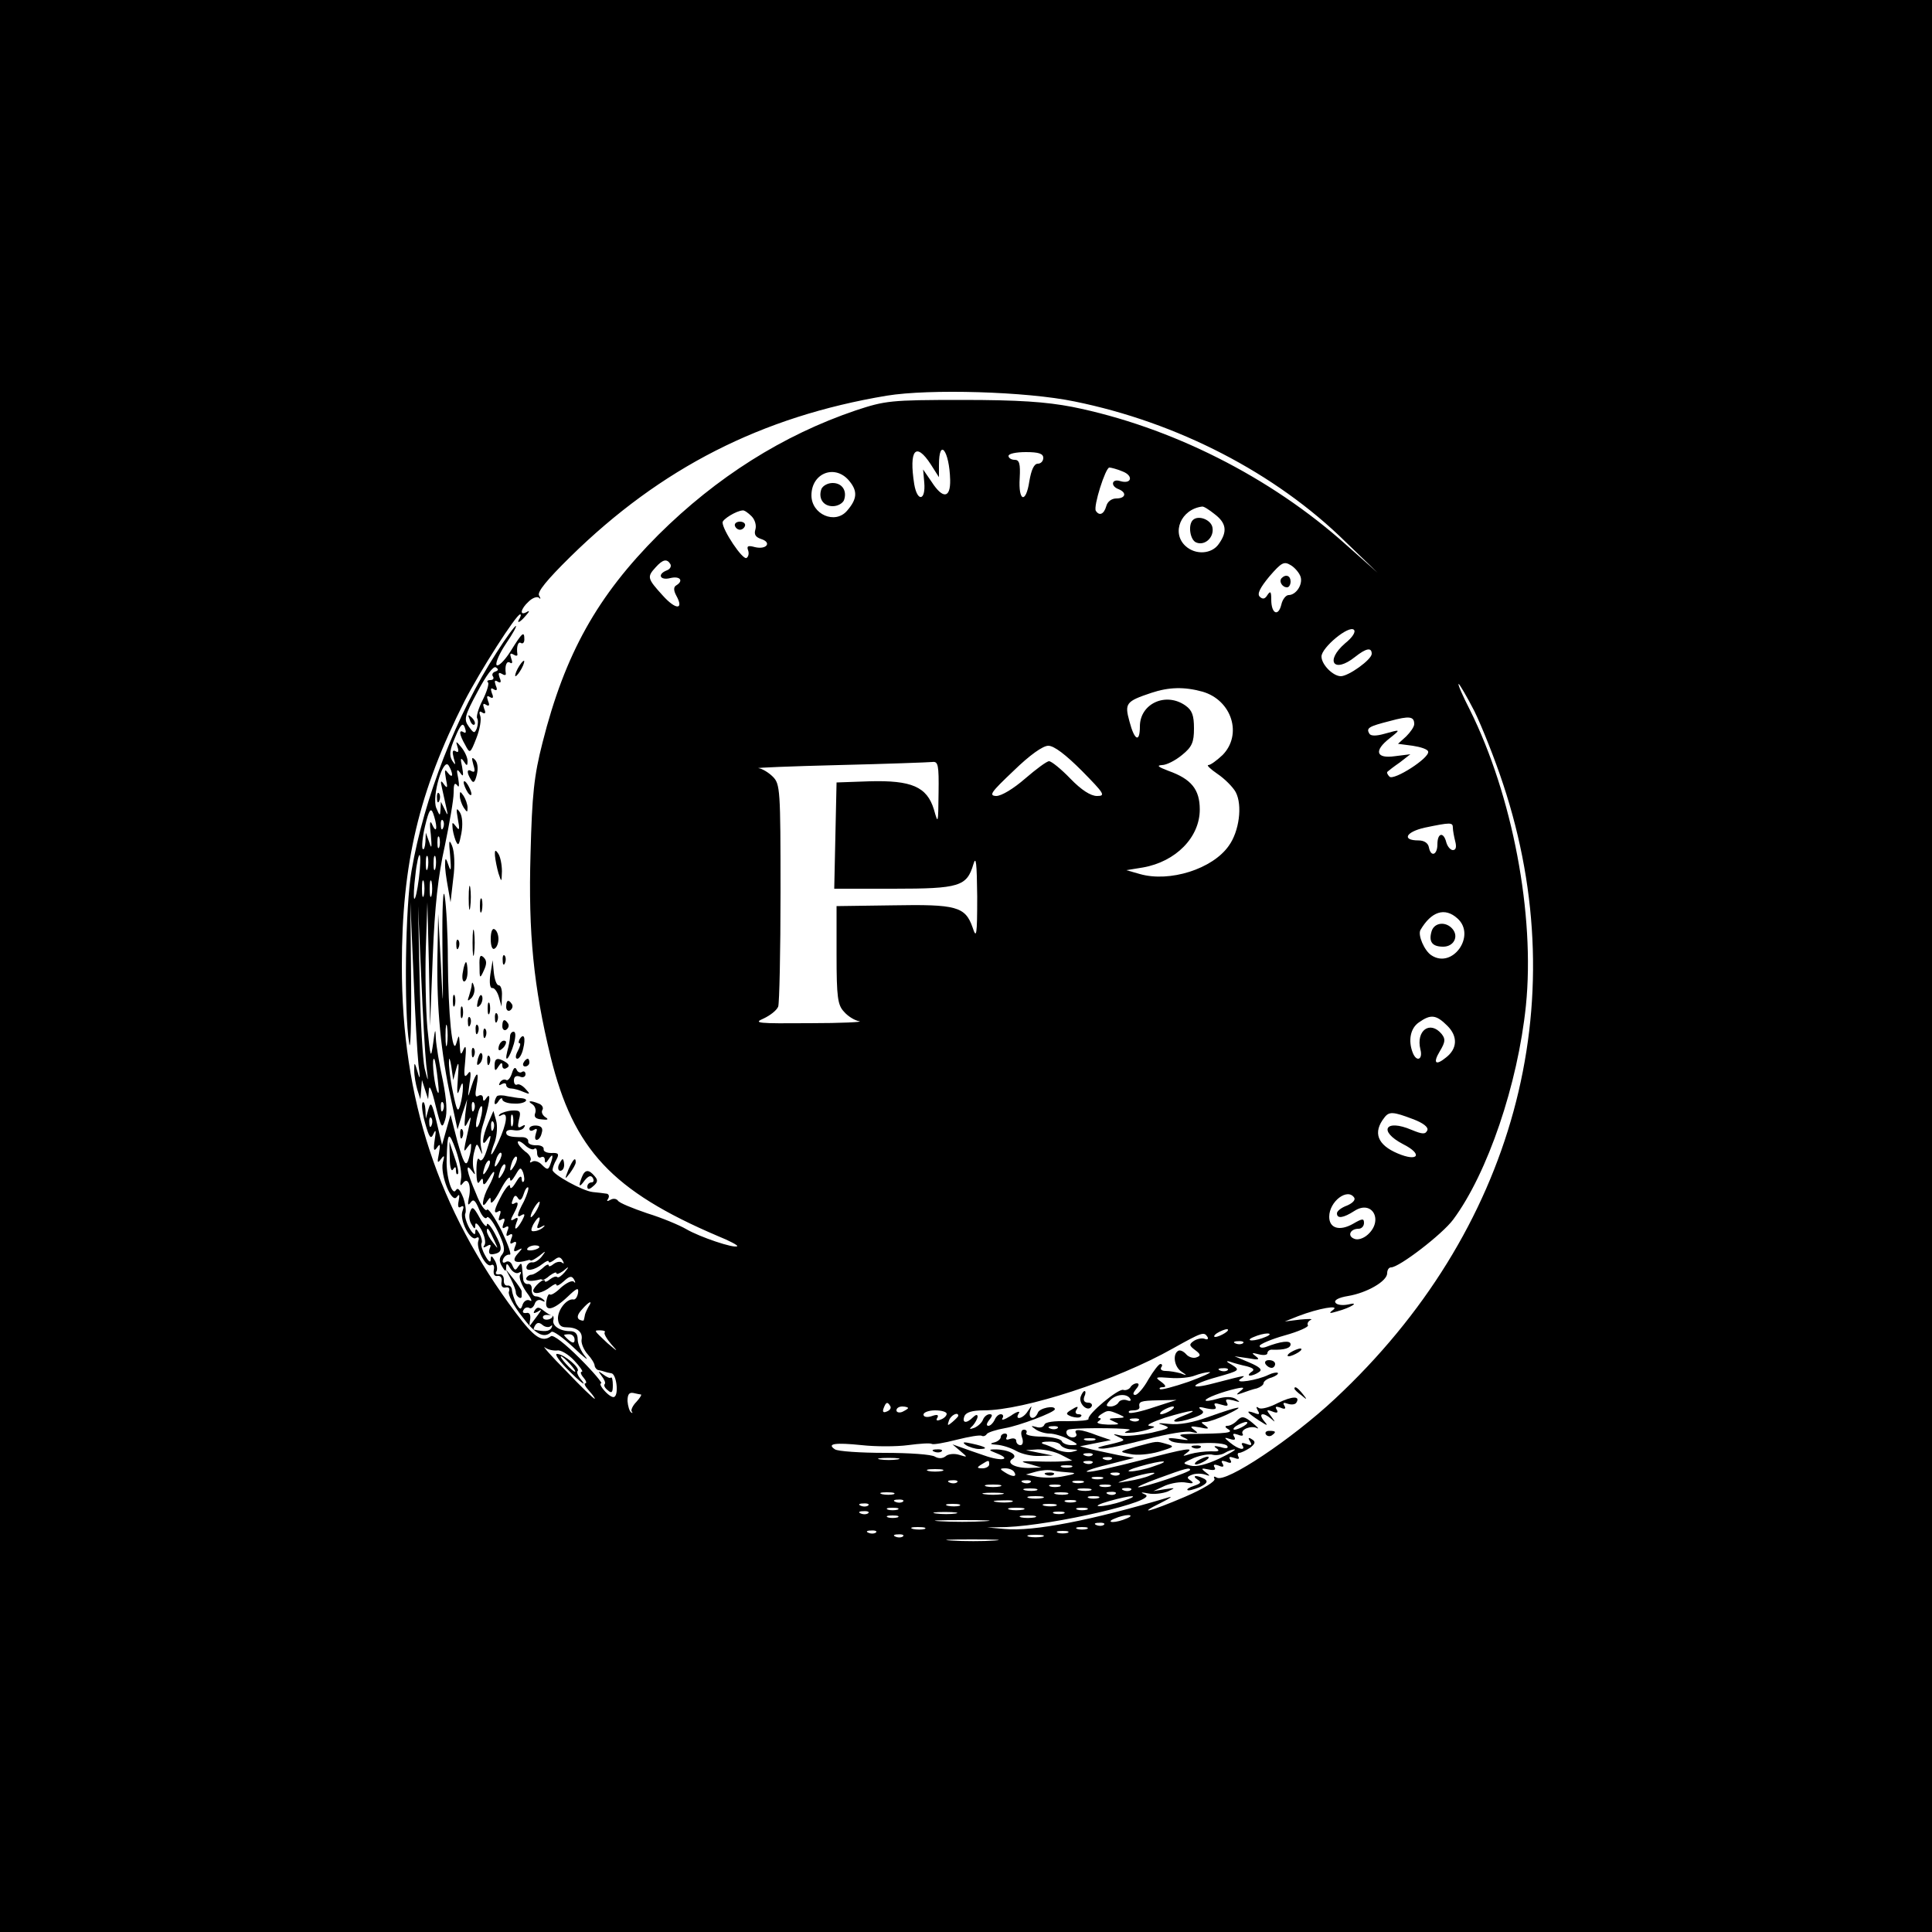 <?xml version="1.0" standalone="no"?>
<!DOCTYPE svg PUBLIC "-//W3C//DTD SVG 20010904//EN"
 "http://www.w3.org/TR/2001/REC-SVG-20010904/DTD/svg10.dtd">
<svg version="1.0" xmlns="http://www.w3.org/2000/svg"
 width="500pt" height="500pt" viewBox="0 0 500 500"
 preserveAspectRatio="xMidYMid meet">

<g transform="translate(0,500) scale(0.1,-0.1)"
fill="#000000" stroke="none">
<path d="M0 2500 l0 -2500 2500 0 2500 0 0 2500 0 2500 -2500 0 -2500 0 0
-2500z m2781 1461 c266 -54 520 -185 701 -363 l83 -80 -80 71 c-197 177 -456
307 -710 358 -68 13 -138 18 -285 18 -186 0 -199 -2 -275 -27 -189 -64 -361
-173 -511 -322 -158 -158 -242 -308 -300 -538 -22 -86 -27 -134 -31 -288 -6
-205 8 -344 52 -525 59 -240 159 -347 433 -464 30 -12 52 -24 50 -26 -7 -7
-98 24 -132 44 -17 10 -62 29 -101 41 -38 13 -73 27 -76 33 -4 5 -12 6 -19 2
-9 -5 -11 -4 -6 3 4 7 1 13 -6 13 -7 1 -22 3 -34 4 -27 3 -104 46 -104 57 0 5
4 17 10 27 8 15 5 18 -13 17 -12 0 -21 4 -20 10 1 6 -8 11 -20 10 -12 0 -21 4
-20 10 1 6 -6 11 -15 11 -32 0 -42 3 -42 12 0 6 9 8 20 6 11 -2 23 1 26 7 5 7
2 8 -6 3 -10 -6 -11 -2 -7 17 6 22 3 25 -18 24 -13 -1 -28 -6 -32 -10 -4 -5
-2 -6 5 -2 18 10 14 -21 -8 -69 -20 -44 -26 -43 -9 1 5 16 7 40 3 54 l-7 25
-13 -30 c-16 -37 -19 -68 -4 -45 13 20 12 10 -1 -29 -7 -21 -14 -29 -19 -21
-4 6 -7 -7 -7 -30 0 -27 3 -37 8 -28 7 10 9 10 9 -2 1 -9 6 -5 15 10 8 14 14
21 14 15 0 -5 -6 -21 -14 -35 -17 -30 -21 -65 -5 -40 9 13 10 13 10 0 1 -8 12
5 25 30 13 25 24 38 25 30 0 -10 5 -6 14 9 12 21 14 21 20 6 3 -10 4 -20 1
-23 -3 -3 -5 1 -5 9 -1 8 -7 3 -15 -11 -9 -15 -15 -19 -15 -10 0 8 -9 -1 -20
-20 -21 -39 -25 -54 -10 -45 6 4 7 -1 3 -11 -4 -12 -3 -15 5 -10 8 5 10 1 5
-10 -4 -12 -3 -15 5 -10 8 5 10 1 5 -10 -4 -12 -3 -15 5 -10 8 5 10 1 5 -10
-4 -12 -3 -15 5 -10 8 5 10 1 5 -10 -5 -13 -3 -15 8 -9 11 6 12 5 2 -6 -22
-23 -12 -31 25 -20 1 1 4 0 5 -1 2 -2 12 4 23 12 17 14 18 14 6 -2 -8 -10 -19
-16 -24 -15 -6 1 -12 -3 -15 -10 -5 -15 20 -11 41 6 9 7 16 10 16 6 0 -4 6 -2
14 4 11 9 16 9 22 -1 4 -7 4 -10 -1 -6 -4 4 -14 3 -22 -3 -7 -6 -13 -8 -13 -4
0 5 -8 1 -17 -8 -10 -8 -22 -16 -28 -16 -5 0 -11 -4 -13 -9 -2 -8 14 -9 36 -3
1 1 4 0 5 -1 2 -2 11 3 20 11 10 7 17 10 17 6 0 -4 8 -1 18 6 15 13 16 12 3
-4 -8 -9 -16 -15 -19 -12 -3 3 -11 0 -19 -6 -7 -6 -13 -8 -13 -4 0 4 -7 2 -15
-5 -8 -7 -15 -16 -15 -20 0 -12 25 -6 44 9 9 7 16 10 16 6 0 -5 9 0 19 9 15
14 21 15 27 4 4 -7 3 -10 -1 -5 -5 4 -19 -3 -33 -15 -13 -13 -26 -21 -29 -18
-3 3 -7 -5 -9 -17 -5 -29 18 -24 55 11 24 23 29 25 27 10 -2 -11 -7 -18 -12
-17 -17 3 -41 -27 -40 -50 1 -15 7 -22 21 -22 29 0 44 -12 40 -33 -1 -9 6 -26
16 -37 10 -11 18 -24 18 -30 1 -5 6 -11 11 -11 6 -1 12 -3 15 -4 3 -1 10 -3
17 -4 13 -1 20 -54 8 -61 -4 -3 -15 4 -25 15 -10 11 -14 20 -9 20 4 0 -20 29
-56 65 -38 38 -68 61 -74 57 -23 -17 -43 -4 -91 60 -201 268 -295 553 -295
898 0 266 44 451 162 685 40 78 134 225 144 225 3 0 2 -4 -1 -10 -10 -16 1
-11 16 7 10 11 10 14 2 9 -20 -11 -15 9 5 27 10 10 22 14 27 10 4 -5 5 -2 0 6
-5 9 20 40 81 100 234 230 495 363 819 417 110 18 361 11 486 -15z m-322 -203
c1 -48 -19 -50 -48 -5 l-22 32 3 -34 c4 -47 -18 -51 -26 -4 -14 89 4 111 43
51 l21 -33 0 31 c0 73 27 38 29 -38z m241 57 c0 -8 -6 -15 -14 -15 -10 0 -17
-16 -22 -45 -9 -60 -29 -53 -25 8 2 37 -1 47 -13 47 -9 0 -16 5 -16 10 0 6 20
10 45 10 33 0 45 -4 45 -15z m205 -35 c29 -11 24 -34 -6 -25 -22 7 -26 -13 -4
-21 22 -9 18 -24 -6 -24 -12 0 -23 -8 -26 -20 -6 -21 -18 -26 -27 -12 -7 11
25 112 35 112 4 0 20 -4 34 -10z m-706 -26 c21 -26 19 -46 -7 -76 -31 -36 -92
-9 -92 40 0 59 63 82 99 36z m945 -85 c30 -23 33 -45 10 -77 -18 -26 -60 -29
-86 -5 -37 34 -12 95 43 102 4 1 18 -8 33 -20z m-1199 -5 c9 -9 13 -24 10 -34
-4 -13 0 -20 15 -25 28 -9 14 -28 -16 -21 -18 5 -22 3 -18 -8 3 -8 1 -17 -4
-20 -10 -6 -62 72 -62 92 0 8 35 30 52 31 4 1 14 -6 23 -15z m-210 -124 c3 -6
-1 -13 -9 -16 -26 -10 -18 -27 9 -20 25 6 35 -7 15 -19 -7 -4 -7 -13 0 -26 21
-38 -1 -38 -35 0 -40 44 -41 48 -18 73 18 20 29 23 38 8z m1631 -33 c6 -20
-12 -47 -31 -47 -7 0 -16 -11 -19 -25 -8 -32 -26 -23 -26 13 0 21 -2 24 -10
12 -6 -10 -12 -12 -20 -4 -7 7 1 23 25 52 32 37 38 40 56 29 10 -6 22 -20 25
-30z m115 -172 c-53 -46 -29 -79 26 -35 29 23 43 25 43 8 0 -15 -60 -58 -80
-58 -20 0 -50 30 -50 51 0 23 71 82 84 69 5 -5 -3 -19 -23 -35z m335 -176 c19
-39 53 -124 74 -188 189 -569 28 -1159 -435 -1591 -111 -104 -283 -219 -306
-204 -7 4 -9 3 -6 -3 4 -6 -28 -26 -77 -47 -89 -38 -128 -48 -61 -15 22 11 31
17 20 14 -201 -60 -351 -89 -425 -82 l-45 4 50 1 c123 5 395 68 359 84 -14 6
-12 7 8 3 14 -3 37 0 50 5 21 10 21 10 -7 6 l-30 -5 30 14 c17 7 41 11 55 8
17 -3 21 -2 12 5 -11 7 -11 10 2 15 9 4 24 4 34 1 15 -5 15 -4 2 6 -13 10 -11
11 8 7 14 -3 20 -1 15 6 -4 7 0 8 11 4 11 -5 15 -3 10 5 -5 8 -2 9 10 5 11 -5
15 -3 10 5 -5 8 -2 9 10 5 10 -4 15 -3 11 3 -3 6 -2 10 2 10 5 0 17 6 28 13
14 11 15 16 5 22 -9 6 -11 4 -5 -5 6 -10 4 -12 -9 -7 -10 4 -15 3 -11 -3 10
-15 -9 -12 -31 6 -17 14 -17 15 -1 10 12 -4 16 -2 11 6 -5 8 -2 9 10 5 9 -4
15 -3 12 2 -7 11 22 23 37 15 7 -3 1 3 -12 14 -21 17 -27 18 -39 6 -7 -8 -19
-14 -25 -14 -8 0 -7 -4 2 -9 14 -9 -3 -11 -99 -12 -29 -1 -32 -2 -15 -10 15
-7 11 -7 -15 -3 -26 4 -31 2 -20 -5 8 -6 43 -8 77 -6 37 2 65 -1 69 -7 4 -6
-2 -8 -17 -3 -16 4 -20 3 -11 -3 10 -7 6 -9 -15 -8 -15 0 -39 -3 -53 -7 -19
-6 -21 -6 -10 2 24 17 1 13 -121 -19 -63 -16 -123 -30 -134 -29 -11 0 12 9 50
18 l70 18 -40 7 c-22 5 -53 11 -70 15 l-30 8 40 8 40 8 -35 12 c-43 17 -63 18
-55 5 3 -5 -1 -10 -9 -10 -16 0 -23 19 -8 21 35 5 169 3 155 -2 -16 -7 -16 -8
2 -7 11 0 31 4 45 8 21 7 22 8 5 10 -11 1 7 10 40 21 69 21 97 24 45 4 -42
-16 -16 -20 29 -4 25 9 30 14 19 21 -9 7 -4 8 15 3 20 -4 27 -2 22 6 -5 8 -1
9 15 4 16 -5 20 -4 15 5 -5 9 -1 10 16 6 19 -6 20 -5 8 3 -10 7 -28 7 -48 1
-17 -5 -31 -7 -31 -4 0 6 43 22 78 30 22 5 24 3 12 -6 -12 -10 -12 -11 5 -5
11 4 28 10 38 12 9 3 17 9 17 13 0 5 9 12 21 15 11 4 18 9 16 12 -3 2 -14 0
-24 -5 -28 -14 -91 -24 -73 -11 16 11 20 12 -69 -11 -68 -18 -61 -3 8 16 60
17 61 18 39 32 -15 8 -16 11 -5 8 11 -4 30 -9 44 -12 18 -5 21 -9 11 -15 -7
-5 -8 -9 -3 -9 6 0 16 4 23 9 10 6 3 13 -25 25 l-38 16 35 -5 c27 -5 32 -4 20
5 -12 9 -11 10 8 5 12 -3 22 -2 22 3 0 5 6 10 13 9 31 -1 47 4 47 14 0 11 -25
8 -64 -7 -9 -3 -16 -2 -16 3 0 4 29 17 65 27 36 10 62 22 60 26 -3 5 1 11 7
14 7 3 -5 3 -27 1 l-40 -5 35 14 c52 20 109 30 90 16 -12 -9 -10 -10 10 -4 37
10 61 26 29 18 -15 -3 -30 -1 -33 5 -4 6 8 13 33 17 48 8 101 38 101 59 0 8 4
15 10 15 21 0 133 86 161 124 89 120 167 350 188 553 24 236 -35 545 -145 766
-19 37 -32 67 -29 67 2 0 21 -32 41 -71z m-704 51 c76 -22 104 -111 52 -164
-15 -14 -31 -26 -37 -26 -5 0 5 -10 24 -23 18 -12 40 -34 47 -47 18 -34 9
-102 -18 -139 -42 -60 -153 -95 -230 -73 l-35 10 43 7 c85 15 147 78 147 150
0 52 -22 79 -81 100 -26 10 -32 14 -17 15 12 0 35 12 52 26 26 21 31 33 31 69
0 34 -5 47 -22 59 -51 36 -118 5 -118 -54 0 -43 -14 -37 -27 13 -13 47 -9 52
57 74 45 15 85 16 132 3z m548 -84 c0 -7 -10 -21 -21 -32 l-21 -19 38 -5 c20
-3 39 -9 40 -15 5 -16 -89 -76 -100 -65 -5 5 -8 11 -5 13 2 2 16 13 32 24 l27
21 -40 -5 c-49 -7 -55 14 -14 46 30 24 30 24 -13 12 -21 -6 -35 -6 -39 0 -9
15 -2 19 53 33 51 14 63 12 63 -8z m-860 -121 c58 -59 62 -65 39 -65 -16 0
-40 15 -69 45 -24 25 -49 45 -55 45 -6 0 -33 -20 -62 -45 -30 -26 -61 -45 -75
-45 -20 1 -13 10 45 65 42 41 76 65 90 65 15 0 45 -23 87 -65z m-371 -57 c-1
-81 -1 -82 -12 -43 -18 59 -58 76 -167 73 l-85 -3 -3 -137 -3 -138 153 0 c171
0 190 6 207 63 7 24 9 4 10 -83 0 -102 -2 -111 -12 -80 -19 54 -42 60 -207 57
l-145 -2 0 -126 c0 -110 3 -130 19 -147 10 -12 28 -23 40 -25 11 -2 -46 -5
-129 -5 -134 -1 -147 0 -119 12 17 8 34 21 38 31 3 9 6 142 6 296 0 266 -1
280 -20 299 -11 11 -28 21 -37 22 -10 1 83 5 207 8 124 3 233 7 243 8 15 2 17
-8 16 -80z m1331 -90 c0 -7 3 -23 6 -35 4 -15 2 -23 -6 -23 -6 0 -14 9 -17 20
-7 28 -23 25 -23 -5 0 -28 -17 -34 -22 -8 -2 11 -12 18 -27 18 -44 0 -33 22
16 33 67 14 73 14 73 0z m12 -235 c49 -44 -13 -132 -68 -95 -18 12 -35 52 -28
65 28 48 63 60 96 30z m-26 -278 c27 -27 26 -59 -4 -82 -27 -22 -34 -14 -16
16 15 25 15 32 5 45 -30 36 -67 9 -55 -40 7 -26 -10 -34 -20 -8 -12 31 -6 63
16 78 31 22 45 20 74 -9z m-2419 -257 c-3 -7 -5 -2 -5 12 0 14 2 19 5 13 2 -7
2 -19 0 -25z m2329 16 c27 -10 41 -21 38 -29 -5 -11 -12 -11 -41 1 -68 29 -87
-3 -22 -37 52 -26 40 -47 -14 -24 -52 22 -65 54 -34 93 12 16 23 15 73 -4z
m-2379 -26 c-3 -8 -6 -5 -6 6 -1 11 2 17 5 13 3 -3 4 -12 1 -19z m106 -51 c4
3 7 -1 7 -11 0 -9 5 -14 10 -11 6 3 10 0 10 -7 0 -9 3 -9 10 2 11 17 13 10 4
-14 -5 -14 -8 -14 -21 -1 -8 9 -19 12 -25 9 -6 -4 -8 -3 -5 3 3 5 -3 16 -14
23 -10 8 -19 19 -19 24 0 5 8 2 18 -7 10 -10 22 -14 25 -10z m-92 -34 c-12
-20 -14 -14 -5 12 4 9 9 14 11 11 3 -2 0 -13 -6 -23z m40 -10 c-12 -20 -14
-14 -5 12 4 9 9 14 11 11 3 -2 0 -13 -6 -23z m-70 -10 c-12 -20 -14 -14 -5 12
4 9 9 14 11 11 3 -2 0 -13 -6 -23z m40 -10 c-12 -20 -14 -14 -5 12 4 9 9 14
11 11 3 -2 0 -13 -6 -23z m55 -72 c-19 -35 -20 -45 -5 -35 8 4 8 0 0 -15 -14
-25 -23 -28 -14 -4 5 11 3 14 -6 8 -10 -6 -11 -3 -2 13 14 26 14 35 1 27 -6
-3 -7 1 -3 10 4 12 8 13 13 5 5 -9 10 -6 15 9 4 13 9 20 12 18 2 -3 -3 -19
-11 -36z m2149 9 c3 -6 -5 -14 -19 -20 -14 -5 -26 -14 -26 -20 0 -15 17 -12
45 6 46 30 76 -24 35 -61 -11 -10 -26 -15 -35 -11 -19 7 -11 26 11 26 8 0 14
7 14 15 0 12 -4 12 -28 -2 -35 -20 -62 -12 -62 18 0 40 48 76 65 49z m-2115
-30 c-6 -11 -13 -20 -16 -20 -2 0 0 9 6 20 6 11 13 20 16 20 2 0 0 -9 -6 -20z
m3 -37 c-5 -12 -3 -14 8 -8 8 5 11 4 6 0 -4 -5 -14 -10 -22 -11 -12 -2 -12 2
-5 17 13 23 22 25 13 2z m2 -62 c-9 -8 -36 -10 -30 -2 2 4 11 8 20 8 8 0 13
-3 10 -6z m128 -153 c-4 -7 -8 -16 -9 -20 -1 -5 -2 -11 -3 -14 0 -3 -6 -2 -12
1 -7 5 -4 14 7 26 19 22 29 25 17 7z m42 -66 c-3 -3 5 -17 17 -31 19 -21 17
-20 -10 3 -37 35 -36 33 -17 33 8 0 13 -3 10 -5z m1605 -2 c-8 -5 -19 -10 -25
-10 -5 0 -3 5 5 10 8 5 20 10 25 10 6 0 3 -5 -5 -10z m-45 -10 c3 -5 0 -8 -7
-5 -7 3 -20 0 -28 -5 -13 -9 -13 -12 3 -24 15 -11 15 -15 3 -19 -8 -3 -20 1
-26 8 -7 8 -16 12 -21 9 -15 -9 -10 -42 9 -54 15 -10 15 -11 -3 -4 -11 3 -28
6 -38 6 -9 0 -15 3 -12 9 4 5 3 9 -2 9 -4 0 -18 -18 -31 -40 -12 -22 -28 -40
-34 -40 -7 0 -6 5 2 15 8 9 9 15 2 15 -6 0 -14 -5 -17 -11 -4 -5 -12 -8 -18
-6 -13 4 -93 -63 -90 -75 2 -4 -23 -6 -54 -6 -35 1 -58 -2 -60 -9 -3 -7 -12
-9 -21 -6 -15 4 -15 3 -2 -6 8 -6 25 -11 36 -11 12 0 35 -7 50 -15 26 -13 26
-15 7 -15 -12 0 -23 5 -25 10 -2 6 -24 11 -50 12 -26 0 -45 4 -42 9 3 5 0 9
-6 9 -7 0 -9 -8 -5 -20 4 -11 2 -20 -4 -20 -6 0 -11 5 -11 11 0 6 -7 8 -16 5
-8 -3 -12 -2 -9 4 3 6 1 10 -4 10 -6 0 -11 -4 -11 -9 0 -5 -8 -12 -17 -14 -13
-3 -10 -5 7 -6 14 -1 36 -8 50 -16 14 -8 41 -14 60 -13 l35 1 -35 7 -35 7 31
2 c18 0 45 -6 60 -14 l29 -15 -25 -2 c-14 -1 -45 -1 -70 0 -40 1 -42 0 -15 -7
l30 -9 -30 -1 c-38 -1 -63 13 -44 24 15 10 -12 24 -46 24 -17 0 -17 -2 4 -10
41 -16 14 -22 -31 -6 -24 8 -52 18 -63 22 l-20 7 20 -17 c20 -17 20 -17 -3
-10 -13 4 -29 2 -35 -4 -8 -6 -18 -6 -27 -1 -8 6 -67 10 -130 10 -63 0 -121 4
-129 9 -23 15 1 18 69 11 36 -4 90 -4 120 0 30 4 58 6 62 3 4 -2 33 3 64 11
32 8 61 13 65 10 4 -2 10 0 13 5 3 4 24 11 47 15 36 6 129 41 129 49 0 11 -40
3 -44 -9 -8 -20 -26 -17 -20 4 5 16 5 16 -6 0 -12 -20 -36 -25 -23 -5 4 6 -6
4 -21 -7 -16 -10 -25 -13 -22 -7 4 6 2 11 -4 11 -6 0 -13 -7 -16 -15 -4 -8
-11 -15 -16 -15 -6 0 -5 6 2 15 9 11 9 15 1 15 -6 0 -14 -6 -17 -14 -3 -8 -13
-17 -22 -21 -14 -5 -15 -4 -4 6 6 7 12 18 12 23 0 6 -5 5 -12 -2 -17 -17 -29
-15 -22 3 4 10 20 15 50 15 104 0 344 78 489 160 77 43 81 44 90 30z m150 0
c-11 -5 -27 -9 -35 -9 -9 0 -8 4 5 9 11 5 27 9 35 9 9 0 8 -4 -5 -9z m-58 -16
c-3 -3 -12 -4 -19 -1 -8 3 -5 6 6 6 11 1 17 -2 13 -5z m-1775 -19 c9 2 29 -10
44 -26 15 -16 24 -29 20 -29 -5 0 -3 -7 4 -15 7 -8 9 -15 5 -15 -5 0 0 -9 10
-20 10 -11 16 -20 14 -20 -3 0 -36 32 -74 72 -39 39 -63 67 -55 61 8 -6 22 -9
32 -8z m1735 -51 c-3 -3 -12 -4 -19 -1 -8 3 -5 6 6 6 11 1 17 -2 13 -5z m-101
-30 c-38 -13 -72 -22 -74 -19 -3 3 1 5 8 5 9 0 7 5 -5 14 -17 12 -15 13 23 10
23 -2 52 1 64 6 13 5 30 9 38 9 8 0 -16 -11 -54 -25z m-1417 -33 c2 -1 -3 -9
-12 -19 -10 -10 -15 -22 -12 -25 3 -4 2 -5 -2 -2 -4 3 -8 16 -9 29 0 17 4 23
15 21 9 -2 18 -4 20 -4z m1266 -11 c3 -5 0 -7 -8 -4 -8 3 -18 1 -22 -5 -3 -6
-13 -11 -21 -11 -12 0 -13 3 -2 15 15 17 44 20 53 5z m61 -22 c-32 -11 -61
-17 -64 -14 -3 4 2 6 11 6 10 0 16 3 16 8 -3 15 2 17 49 18 l47 1 -59 -19z
m-682 3 c3 -5 -1 -11 -9 -14 -9 -4 -12 -1 -8 9 6 16 10 17 17 5z m46 -5 c0 -2
-7 -6 -15 -10 -8 -3 -15 -1 -15 4 0 6 7 10 15 10 8 0 15 -2 15 -4z m680 -6
c-8 -5 -19 -10 -25 -10 -5 0 -3 5 5 10 8 5 20 10 25 10 6 0 3 -5 -5 -10z
m-580 -9 c0 -5 -7 -12 -16 -15 -9 -4 -13 -2 -8 5 4 8 -1 9 -15 4 -12 -4 -21
-2 -21 4 0 6 14 11 30 11 17 0 30 -4 30 -9z m445 -1 c18 -8 18 -9 -5 -10 -23
-1 -23 -2 -5 -10 15 -6 11 -7 -17 -7 -23 1 -33 4 -25 9 6 4 8 8 2 8 -5 0 -3 5
5 10 17 11 19 11 45 0z m-415 -4 c0 -2 -7 -9 -15 -16 -13 -11 -14 -10 -9 4 5
14 24 23 24 12z m467 -12 c-3 -3 -12 -4 -19 -1 -8 3 -5 6 6 6 11 1 17 -2 13
-5z m273 -14 c-8 -5 -19 -10 -25 -10 -5 0 -3 5 5 10 8 5 20 10 25 10 6 0 3 -5
-5 -10z m-483 -6 c-3 -3 -12 -4 -19 -1 -8 3 -5 6 6 6 11 1 17 -2 13 -5z m96
-31 c-7 -2 -19 -2 -25 0 -7 3 -2 5 12 5 14 0 19 -2 13 -5z m-88 -13 c3 -5 16
-11 28 -11 19 -1 19 -2 3 -6 -10 -3 -28 0 -40 5 -11 6 -28 13 -36 15 -8 3 -3
6 12 6 15 1 30 -3 33 -9z m410 -35 c-32 -15 -59 -22 -74 -18 -22 6 -22 6 9 20
18 7 40 11 49 8 9 -2 23 0 31 5 8 5 20 9 25 9 6 0 -13 -11 -40 -24z m-328 9
c-3 -3 -12 -4 -19 -1 -8 3 -5 6 6 6 11 1 17 -2 13 -5z m-504 -11 c-13 -2 -33
-2 -45 0 -13 2 -3 4 22 4 25 0 35 -2 23 -4z m554 1 c-3 -3 -12 -4 -19 -1 -8 3
-5 6 6 6 11 1 17 -2 13 -5z m-317 -14 c0 -5 -8 -10 -17 -10 -15 0 -16 2 -3 10
19 12 20 12 20 0z m267 4 c-3 -3 -12 -4 -19 -1 -8 3 -5 6 6 6 11 1 17 -2 13
-5z m158 -9 c-22 -8 -49 -13 -60 -13 -11 0 0 6 25 13 59 17 87 17 35 0z m-212
-2 c-7 -2 -19 -2 -25 0 -7 3 -2 5 12 5 14 0 19 -2 13 -5z m-335 -10 c-10 -2
-26 -2 -35 0 -10 3 -2 5 17 5 19 0 27 -2 18 -5z m187 -3 c8 -13 -5 -13 -25 0
-13 8 -13 10 2 10 9 0 20 -4 23 -10z m145 -1 c17 -1 12 -4 -15 -9 -22 -5 -53
-5 -70 -2 l-30 6 25 7 c14 4 34 6 45 3 11 -2 31 -4 45 -5z m310 7 c0 -6 -121
-46 -134 -45 -6 0 18 11 54 24 68 25 80 28 80 21z m-183 -12 c-3 -3 -12 -4
-19 -1 -8 3 -5 6 6 6 11 1 17 -2 13 -5z m78 -3 c-11 -5 -36 -11 -55 -14 -35
-6 -34 -6 5 8 43 14 84 19 50 6z m-122 -8 c-7 -2 -19 -2 -25 0 -7 3 -2 5 12 5
14 0 19 -2 13 -5z m-376 -9 c-3 -3 -12 -4 -19 -1 -8 3 -5 6 6 6 11 1 17 -2 13
-5z m190 0 c-3 -3 -12 -4 -19 -1 -8 3 -5 6 6 6 11 1 17 -2 13 -5z m136 -1 c-7
-2 -19 -2 -25 0 -7 3 -2 5 12 5 14 0 19 -2 13 -5z m-215 -10 c-10 -2 -26 -2
-35 0 -10 3 -2 5 17 5 19 0 27 -2 18 -5z m155 0 c-7 -2 -19 -2 -25 0 -7 3 -2
5 12 5 14 0 19 -2 13 -5z m130 0 c-7 -2 -19 -2 -25 0 -7 3 -2 5 12 5 14 0 19
-2 13 -5z m-190 -10 c-7 -2 -21 -2 -30 0 -10 3 -4 5 12 5 17 0 24 -2 18 -5z
m140 0 c-7 -2 -21 -2 -30 0 -10 3 -4 5 12 5 17 0 24 -2 18 -5z m104 1 c-3 -3
-12 -4 -19 -1 -8 3 -5 6 6 6 11 1 17 -2 13 -5z m-614 -11 c-7 -2 -21 -2 -30 0
-10 3 -4 5 12 5 17 0 24 -2 18 -5z m280 0 c-13 -2 -33 -2 -45 0 -13 2 -3 4 22
4 25 0 35 -2 23 -4z m170 0 c-7 -2 -21 -2 -30 0 -10 3 -4 5 12 5 17 0 24 -2
18 -5z m124 1 c-3 -3 -12 -4 -19 -1 -8 3 -5 6 6 6 11 1 17 -2 13 -5z m-189
-11 c-10 -2 -26 -2 -35 0 -10 3 -2 5 17 5 19 0 27 -2 18 -5z m145 0 c-7 -2
-19 -2 -25 0 -7 3 -2 5 12 5 14 0 19 -2 13 -5z m62 -8 c-22 -8 -49 -13 -60
-13 -11 0 0 6 25 13 59 17 87 17 35 0z m-568 -1 c-3 -3 -12 -4 -19 -1 -8 3 -5
6 6 6 11 1 17 -2 13 -5z m281 -1 c-10 -2 -28 -2 -40 0 -13 2 -5 4 17 4 22 1
32 -1 23 -4z m165 0 c-7 -2 -19 -2 -25 0 -7 3 -2 5 12 5 14 0 19 -2 13 -5z
m-536 -9 c-3 -3 -12 -4 -19 -1 -8 3 -5 6 6 6 11 1 17 -2 13 -5z m236 -1 c-7
-2 -21 -2 -30 0 -10 3 -4 5 12 5 17 0 24 -2 18 -5z m250 0 c-7 -2 -21 -2 -30
0 -10 3 -4 5 12 5 17 0 24 -2 18 -5z m-410 -10 c-7 -2 -19 -2 -25 0 -7 3 -2 5
12 5 14 0 19 -2 13 -5z m325 0 c-10 -2 -26 -2 -35 0 -10 3 -2 5 17 5 19 0 27
-2 18 -5z m165 0 c-7 -2 -19 -2 -25 0 -7 3 -2 5 12 5 14 0 19 -2 13 -5z m-566
-9 c-3 -3 -12 -4 -19 -1 -8 3 -5 6 6 6 11 1 17 -2 13 -5z m226 -1 c-13 -2 -35
-2 -50 0 -16 2 -5 4 22 4 28 0 40 -2 28 -4z m280 0 c-7 -2 -19 -2 -25 0 -7 3
-2 5 12 5 14 0 19 -2 13 -5z m-430 -10 c-7 -2 -19 -2 -25 0 -7 3 -2 5 12 5 14
0 19 -2 13 -5z m355 0 c-10 -2 -26 -2 -35 0 -10 3 -2 5 17 5 19 0 27 -2 18 -5z
m237 -3 c-11 -5 -27 -9 -35 -9 -9 0 -8 4 5 9 11 5 27 9 35 9 9 0 8 -4 -5 -9z
m-367 -7 c-32 -2 -84 -2 -115 0 -32 2 -6 3 57 3 63 0 89 -1 58 -3z m309 -9
c-3 -3 -12 -4 -19 -1 -8 3 -5 6 6 6 11 1 17 -2 13 -5z m-464 -11 c-7 -2 -21
-2 -30 0 -10 3 -4 5 12 5 17 0 24 -2 18 -5z m420 0 c-7 -2 -19 -2 -25 0 -7 3
-2 5 12 5 14 0 19 -2 13 -5z m-546 -9 c-3 -3 -12 -4 -19 -1 -8 3 -5 6 6 6 11
1 17 -2 13 -5z m496 -1 c-7 -2 -19 -2 -25 0 -7 3 -2 5 12 5 14 0 19 -2 13 -5z
m-426 -9 c-3 -3 -12 -4 -19 -1 -8 3 -5 6 6 6 11 1 17 -2 13 -5z m361 -1 c-10
-2 -26 -2 -35 0 -10 3 -2 5 17 5 19 0 27 -2 18 -5z m-125 -10 c-29 -2 -78 -2
-110 0 -32 2 -8 3 52 3 61 0 87 -1 58 -3z"/>
<path d="M1285 3311 c-103 -159 -188 -377 -220 -565 -16 -92 -20 -362 -6 -446
3 -25 6 47 5 160 l-2 205 8 -185 c4 -102 10 -207 13 -235 5 -36 4 -42 -2 -20
-8 27 -9 28 -9 5 0 -14 4 -36 8 -50 l8 -25 2 25 2 25 8 -25 8 -25 2 25 c1 15
8 -2 17 -40 15 -60 17 -63 25 -38 6 18 4 51 -6 102 -9 41 -17 90 -18 108 -1
28 -2 27 -7 -12 -6 -42 -7 -39 -15 40 -4 47 -6 139 -4 205 l4 120 4 -160 3
-160 7 180 c5 130 14 209 31 285 12 58 23 120 23 138 0 22 2 28 9 20 5 -8 6
-2 3 17 -5 23 -4 27 5 15 8 -12 9 -8 5 15 -5 22 -4 26 4 15 8 -13 10 -13 10 1
0 8 -7 24 -16 35 -14 17 -15 17 -10 1 4 -12 2 -16 -5 -11 -8 4 -9 -1 -5 -17 6
-20 5 -21 -4 -7 -8 14 -6 28 8 60 14 34 20 39 25 25 4 -11 3 -16 -3 -12 -13 8
-12 -5 4 -33 12 -23 13 -23 29 18 9 23 13 48 10 57 -4 11 -2 14 5 9 8 -5 10
-1 5 10 -4 12 -3 15 5 10 8 -5 10 -1 5 10 -4 12 -3 15 5 10 8 -5 10 -1 5 10
-4 12 -3 15 5 10 8 -5 10 -1 5 10 -4 12 -3 15 5 10 8 -5 10 -1 5 10 -4 12 -3
15 6 10 6 -4 11 -4 10 1 -3 20 2 34 11 28 6 -4 7 1 3 11 -4 12 -3 15 6 10 6
-4 11 -4 10 1 -3 19 2 34 9 29 5 -3 9 1 9 9 0 23 -5 19 -36 -31 -16 -25 -32
-40 -36 -35 -3 6 8 31 25 56 17 25 28 45 25 45 -3 0 -26 -31 -50 -69z m-3 -49
c-7 -2 -10 -8 -6 -13 3 -5 0 -9 -7 -9 -7 0 -10 -3 -6 -6 3 -4 -3 -24 -14 -46
-11 -21 -17 -43 -14 -47 3 -5 2 -17 -1 -26 -6 -14 -8 -13 -21 5 -13 18 -11 27
23 90 22 42 41 67 47 63 8 -5 7 -8 -1 -11z m-112 -267 c0 -5 -5 -3 -11 5 -8
11 -9 8 -5 -15 5 -24 4 -27 -5 -15 -8 12 -10 10 -5 -10 3 -14 8 -36 11 -50 5
-22 4 -22 -4 -5 l-10 20 -1 -20 c-1 -18 -2 -17 -11 4 -12 30 18 132 32 110 5
-8 9 -18 9 -24z m-41 -135 c0 -10 -4 -8 -10 5 -6 14 -8 8 -4 -25 3 -34 2 -39
-4 -20 l-9 25 -1 -24 c-1 -13 -4 -22 -7 -18 -3 3 -1 30 6 59 10 42 15 49 21
33 4 -11 8 -27 8 -35z m18 -2 c-3 -8 -6 -5 -6 6 -1 11 2 17 5 13 3 -3 4 -12 1
-19z m-10 -50 c-3 -7 -5 -2 -5 12 0 14 2 19 5 13 2 -7 2 -19 0 -25z m-53 -82
c-4 -31 -9 -54 -12 -52 -2 3 -1 30 3 61 3 31 9 55 11 52 3 -2 2 -30 -2 -61z
m23 27 c-3 -10 -5 -4 -5 12 0 17 2 24 5 18 2 -7 2 -21 0 -30z m20 0 c-3 -10
-5 -4 -5 12 0 17 2 24 5 18 2 -7 2 -21 0 -30z m-30 -70 c-3 -10 -5 -2 -5 17 0
19 2 27 5 18 2 -10 2 -26 0 -35z m20 0 c-3 -10 -5 -2 -5 17 0 19 2 27 5 18 2
-10 2 -26 0 -35z m-14 -438 c6 -49 6 -49 -4 -10 -5 22 -11 126 -13 230 l-4
190 8 -180 c4 -99 10 -202 13 -230z m30 -40 c4 -34 3 -42 -3 -25 -8 25 -13 87
-6 79 2 -2 6 -26 9 -54z m14 -77 c-3 -8 -6 -5 -6 6 -1 11 2 17 5 13 3 -3 4
-12 1 -19z"/>
<path d="M1216 3137 c3 -10 9 -15 12 -12 3 3 0 11 -7 18 -10 9 -11 8 -5 -6z"/>
<path d="M1131 2934 c0 -11 3 -14 6 -6 3 7 2 16 -1 19 -3 4 -6 -2 -5 -13z"/>
<path d="M1340 3270 c-6 -11 -8 -20 -6 -20 3 0 10 9 16 20 6 11 8 20 6 20 -3
0 -10 -9 -16 -20z"/>
<path d="M1225 3021 c5 -16 4 -21 -4 -17 -13 8 -14 -3 -2 -22 6 -10 10 -7 15
13 4 17 2 32 -5 39 -8 8 -9 5 -4 -13z"/>
<path d="M1200 2975 c0 -5 5 -17 10 -25 5 -8 10 -10 10 -5 0 6 -5 17 -10 25
-5 8 -10 11 -10 5z"/>
<path d="M1190 2940 c0 -8 5 -22 10 -30 9 -13 10 -13 10 0 0 8 -5 22 -10 30
-9 13 -10 13 -10 0z"/>
<path d="M1185 2880 c5 -26 4 -31 -4 -20 -10 13 -11 13 -10 0 0 -8 4 -24 8
-35 7 -16 9 -13 15 18 4 22 3 44 -4 55 -9 13 -10 10 -5 -18z"/>
<path d="M1165 2785 c3 -37 2 -43 -4 -25 -7 21 -9 21 -9 5 -1 -11 3 -38 7 -60
l7 -40 7 61 c5 36 3 70 -3 85 -8 19 -9 14 -5 -26z"/>
<path d="M1281 2785 c1 -11 5 -31 9 -45 8 -24 8 -24 9 5 0 17 -4 37 -9 45 -8
12 -10 11 -9 -5z"/>
<path d="M1145 2550 c2 -170 2 -171 -4 -45 l-7 130 -2 -115 c-2 -128 9 -245
35 -364 l17 -79 12 39 13 39 -5 -40 c-3 -32 -2 -36 6 -20 9 18 10 17 5 -5 -3
-14 -8 -36 -11 -50 -4 -20 -3 -22 5 -10 10 13 11 13 10 0 0 -8 -4 -24 -8 -35
-6 -14 -12 -3 -27 50 l-18 70 -11 -39 -11 -39 -14 59 c-12 49 -15 55 -21 34
l-7 -25 -1 24 c-1 13 -4 21 -7 18 -4 -4 -1 -28 6 -53 11 -39 15 -44 22 -28 6
13 7 8 3 -16 -4 -27 -2 -31 6 -20 8 12 9 8 5 -15 -5 -24 -4 -27 5 -15 9 12 10
10 5 -9 -7 -32 23 -107 36 -89 7 9 8 7 5 -10 -3 -14 -1 -20 6 -15 7 4 8 0 4
-11 -9 -22 20 -79 35 -70 6 4 9 1 6 -7 -7 -19 20 -71 33 -63 6 3 9 -2 7 -12
-2 -12 2 -18 10 -16 7 1 12 -5 10 -15 -2 -11 2 -17 11 -15 8 2 11 -3 8 -11 -3
-7 12 -36 34 -64 35 -47 57 -58 76 -40 4 4 29 -14 57 -40 28 -27 42 -37 31
-24 -11 13 -20 33 -20 45 0 14 -6 21 -20 21 -26 0 -46 14 -43 28 2 7 0 12 -3
12 -3 0 -13 6 -22 13 -12 10 -17 10 -23 1 -5 -8 -3 -9 7 -4 14 9 14 9 -19 -35
-2 -3 -2 4 0 15 2 13 -2 19 -10 17 -8 -1 -11 2 -7 8 3 6 10 8 15 5 4 -3 11 2
14 11 3 9 11 12 18 8 8 -4 10 -3 5 2 -5 5 -14 9 -20 9 -7 0 -11 8 -11 17 1 10
-3 16 -10 15 -6 -1 -12 5 -12 13 -1 8 -2 22 -3 30 -1 12 -3 12 -10 2 -7 -11
-9 -10 -15 3 -3 9 -11 13 -17 9 -7 -4 -10 -1 -7 7 3 8 11 13 17 12 6 -2 -4 26
-21 62 -18 35 -35 60 -38 54 -4 -5 -17 13 -28 42 -24 55 -29 83 -11 59 9 -12
10 -12 5 3 -3 10 -3 30 1 45 6 24 7 25 15 7 7 -16 7 -15 3 6 -3 15 -1 40 4 55
17 53 23 90 11 74 -7 -11 -10 -11 -10 -2 0 7 -5 10 -12 6 -8 -5 -9 2 -5 24 8
42 0 41 -13 0 -10 -32 -10 -32 -5 7 5 31 3 37 -5 25 -9 -11 -10 -3 -6 35 3 33
2 43 -4 30 -7 -17 -9 -16 -10 10 -2 29 -2 29 -9 5 -10 -35 -21 71 -22 219 0
64 -4 136 -8 161 -4 27 -7 -26 -6 -130z m12 -252 c-2 -13 -4 -3 -4 22 0 25 2
35 4 23 2 -13 2 -33 0 -45z m24 -63 c6 21 7 14 4 -25 -3 -39 -2 -48 4 -30 7
20 9 21 9 5 0 -11 -3 -31 -7 -45 -6 -21 -9 -15 -19 34 -7 33 -11 69 -10 80 0
12 3 5 6 -14 l5 -35 8 30z m46 -107 c-3 -8 -6 -5 -6 6 -1 11 2 17 5 13 3 -3 4
-12 1 -19z m17 -22 c-3 -15 -8 -25 -11 -23 -2 3 -1 17 3 31 3 15 8 25 11 23 2
-3 1 -17 -3 -31z m-127 -18 c-3 -8 -6 -5 -6 6 -1 11 2 17 5 13 3 -3 4 -12 1
-19z m76 -140 c-3 -16 -2 -19 5 -10 13 18 23 -7 15 -40 -3 -16 -2 -19 5 -10 7
10 12 6 22 -18 7 -17 16 -27 20 -21 3 6 16 -10 28 -35 17 -35 20 -49 12 -60
-8 -9 -9 -18 -1 -31 8 -14 11 -15 11 -3 0 12 3 11 11 -3 6 -9 15 -14 21 -11 7
4 8 2 4 -5 -4 -6 3 -25 15 -43 13 -17 18 -28 11 -24 -7 4 -15 0 -19 -9 -5 -16
-7 -15 -17 1 -5 11 -10 26 -11 34 0 8 -5 14 -11 13 -7 -1 -11 5 -10 15 0 9 -5
16 -12 14 -8 -1 -11 2 -7 8 3 5 1 18 -4 27 -8 14 -11 15 -11 3 0 -9 -6 -5 -14
10 -8 14 -12 28 -10 32 3 4 0 16 -5 25 -8 14 -11 15 -11 3 0 -8 -7 -3 -16 13
-8 15 -12 31 -10 36 3 5 1 23 -5 41 -8 20 -14 28 -19 20 -10 -17 -26 36 -24
80 2 72 5 75 24 23 10 -29 16 -62 13 -75z m237 -354 c0 -8 -19 -13 -24 -6 -3
5 1 9 9 9 8 0 15 -2 15 -3z m-5 -26 c5 4 5 2 2 -5 -6 -9 -18 -10 -45 -4 -2 1
0 6 3 11 5 8 11 8 19 1 7 -6 17 -7 21 -3z m62 -35 c0 -9 -4 -10 -14 -2 -7 6
-13 12 -13 14 0 1 6 2 13 2 8 0 14 -6 14 -14z"/>
<path d="M1164 2003 c0 -23 4 -36 8 -30 6 9 8 8 8 -2 0 -8 2 -12 5 -9 3 2 -1
22 -9 44 l-13 39 1 -42z"/>
<path d="M1217 1865 c-4 -9 -3 -24 3 -33 8 -14 10 -14 10 -2 0 8 7 3 16 -13 8
-15 12 -33 8 -39 -5 -7 -3 -8 6 -3 10 6 12 4 7 -7 -3 -10 -1 -15 8 -14 26 4
27 14 6 53 -11 21 -21 31 -21 23 0 -8 -9 0 -19 19 -15 27 -19 30 -24 16z m62
-75 c11 -24 11 -24 -3 -6 -9 11 -16 24 -16 30 0 12 5 7 19 -24z"/>
<path d="M1322 1690 c7 -14 13 -29 13 -35 0 -10 15 -20 15 -10 0 3 0 8 0 13 0
4 -10 18 -21 32 l-20 25 13 -25z"/>
<path d="M1213 2675 c0 -27 2 -38 4 -22 2 15 2 37 0 50 -2 12 -4 0 -4 -28z"/>
<path d="M1242 2655 c0 -16 2 -22 5 -12 2 9 2 23 0 30 -3 6 -5 -1 -5 -18z"/>
<path d="M1223 2560 c0 -30 2 -43 4 -27 2 15 2 39 0 55 -2 15 -4 2 -4 -28z"/>
<path d="M1270 2570 c0 -18 4 -29 10 -25 6 3 10 15 10 25 0 10 -4 22 -10 25
-6 4 -10 -7 -10 -25z"/>
<path d="M1181 2554 c0 -11 3 -14 6 -6 3 7 2 16 -1 19 -3 4 -6 -2 -5 -13z"/>
<path d="M1241 2500 c0 -33 1 -34 11 -12 8 17 8 26 0 34 -9 9 -12 4 -11 -22z"/>
<path d="M1301 2514 c0 -11 3 -14 6 -6 3 7 2 16 -1 19 -3 4 -6 -2 -5 -13z"/>
<path d="M1198 2485 c-3 -14 -1 -25 3 -25 5 0 9 11 9 25 0 14 -2 25 -4 25 -2
0 -6 -11 -8 -25z"/>
<path d="M1269 2478 c-3 -21 -1 -36 5 -35 5 1 13 -9 17 -23 l7 -25 1 28 c1 15
-3 27 -8 27 -6 0 -11 15 -13 33 l-3 32 -6 -37z"/>
<path d="M1221 2453 c0 -6 -4 -20 -7 -30 -5 -14 -4 -15 5 -7 7 7 11 20 8 30
-3 11 -5 14 -6 7z"/>
<path d="M1172 2410 c0 -14 2 -19 5 -12 2 6 2 18 0 25 -3 6 -5 1 -5 -13z"/>
<path d="M1237 2411 c-4 -17 -3 -21 5 -13 5 5 8 16 6 23 -3 8 -7 3 -11 -10z"/>
<path d="M1262 2390 c0 -14 2 -19 5 -12 2 6 2 18 0 25 -3 6 -5 1 -5 -13z"/>
<path d="M1310 2394 c0 -8 5 -12 10 -9 6 4 8 11 5 16 -9 14 -15 11 -15 -7z"/>
<path d="M1192 2380 c0 -14 2 -19 5 -12 2 6 2 18 0 25 -3 6 -5 1 -5 -13z"/>
<path d="M1281 2364 c0 -11 3 -14 6 -6 3 7 2 16 -1 19 -3 4 -6 -2 -5 -13z"/>
<path d="M1211 2354 c0 -11 3 -14 6 -6 3 7 2 16 -1 19 -3 4 -6 -2 -5 -13z"/>
<path d="M1300 2344 c0 -8 5 -12 10 -9 6 4 8 11 5 16 -9 14 -15 11 -15 -7z"/>
<path d="M1231 2334 c0 -11 3 -14 6 -6 3 7 2 16 -1 19 -3 4 -6 -2 -5 -13z"/>
<path d="M1251 2324 c0 -11 3 -14 6 -6 3 7 2 16 -1 19 -3 4 -6 -2 -5 -13z"/>
<path d="M1320 2318 c0 -7 -3 -24 -7 -38 -9 -36 6 -19 17 19 5 19 5 31 -1 31
-5 0 -9 -6 -9 -12z"/>
<path d="M1345 2311 c-3 -6 -4 -11 0 -11 3 0 1 -9 -5 -20 -6 -11 -7 -20 -1
-20 5 0 12 12 15 26 7 28 2 42 -9 25z"/>
<path d="M1297 2303 c-4 -3 -7 -11 -7 -17 0 -6 5 -5 12 2 6 6 9 14 7 17 -3 3
-9 2 -12 -2z"/>
<path d="M1221 2274 c0 -11 3 -14 6 -6 3 7 2 16 -1 19 -3 4 -6 -2 -5 -13z"/>
<path d="M1237 2261 c-4 -17 -3 -21 5 -13 5 5 8 16 6 23 -3 8 -7 3 -11 -10z"/>
<path d="M1261 2254 c0 -11 3 -14 6 -6 3 7 2 16 -1 19 -3 4 -6 -2 -5 -13z"/>
<path d="M1280 2243 c0 -15 2 -16 10 -3 7 11 10 11 10 2 0 -7 5 -10 11 -6 8 4
7 9 -2 15 -21 13 -29 11 -29 -8z"/>
<path d="M1355 2250 c-3 -5 -1 -10 4 -10 6 0 11 5 11 10 0 6 -2 10 -4 10 -3 0
-8 -4 -11 -10z"/>
<path d="M1325 2223 c-4 -13 -11 -21 -15 -18 -5 3 -12 0 -16 -6 -4 -8 -3 -9 4
-5 7 4 12 3 12 -2 0 -5 6 -9 13 -9 6 0 21 -4 32 -9 17 -7 18 -6 5 8 -8 9 -18
14 -22 11 -5 -2 -8 3 -8 11 0 10 6 13 15 10 8 -4 15 -1 15 6 0 6 -4 9 -9 6 -5
-4 -12 0 -14 6 -4 8 -8 4 -12 -9z"/>
<path d="M1286 2163 c-3 -4 -6 -11 -6 -17 0 -6 5 -4 10 4 5 8 10 10 10 5 0 -6
14 -11 30 -11 28 -2 45 12 18 14 -7 0 -23 3 -35 5 -11 3 -24 3 -27 0z"/>
<path d="M1378 2142 c7 -5 10 -15 7 -23 -4 -10 2 -15 17 -16 16 -2 19 0 9 6
-7 5 -11 13 -7 19 3 5 -1 13 -10 16 -22 9 -31 7 -16 -2z"/>
<path d="M1370 2079 c0 -6 5 -7 12 -3 8 5 9 2 5 -9 -3 -10 -3 -17 2 -17 5 0
11 8 13 18 4 12 -1 18 -13 19 -11 1 -19 -3 -19 -8z"/>
<path d="M1191 2064 c0 -11 3 -14 6 -6 3 7 2 16 -1 19 -3 4 -6 -2 -5 -13z"/>
<path d="M1446 1985 c-3 -8 -1 -15 4 -15 6 0 10 7 10 15 0 8 -2 15 -4 15 -2 0
-6 -7 -10 -15z"/>
<path d="M1471 1973 c-10 -26 -10 -27 4 -9 8 11 15 23 15 28 0 15 -7 8 -19
-19z"/>
<path d="M1506 1954 c-10 -25 -7 -29 7 -9 10 12 16 14 21 7 4 -7 2 -12 -3 -12
-6 0 -11 -5 -11 -11 0 -8 5 -8 15 1 12 10 13 16 4 26 -15 18 -25 18 -33 -2z"/>
<path d="M1557 1439 c7 -9 11 -18 8 -21 -3 -3 0 -10 8 -16 10 -9 13 -6 13 13
0 13 -2 22 -5 20 -2 -3 -11 1 -20 8 -14 10 -14 10 -4 -4z"/>
<path d="M2126 3735 c-9 -24 4 -45 29 -45 13 0 25 7 29 15 9 24 -4 45 -29 45
-13 0 -25 -7 -29 -15z"/>
<path d="M3087 3654 c-13 -13 -7 -52 9 -58 22 -9 46 13 42 38 -3 21 -37 34
-51 20z"/>
<path d="M1902 3639 c2 -6 8 -10 13 -10 5 0 11 4 13 10 2 6 -4 11 -13 11 -9 0
-15 -5 -13 -11z"/>
<path d="M3317 3504 c-8 -8 1 -24 14 -24 5 0 9 7 9 15 0 15 -12 20 -23 9z"/>
<path d="M3340 1500 c-8 -5 -10 -10 -5 -10 6 0 17 5 25 10 8 5 11 10 5 10 -5
0 -17 -5 -25 -10z"/>
<path d="M3275 1470 c3 -5 10 -10 16 -10 5 0 9 5 9 10 0 6 -7 10 -16 10 -8 0
-12 -4 -9 -10z"/>
<path d="M3350 1406 c0 -2 8 -10 18 -17 15 -13 16 -12 3 4 -13 16 -21 21 -21
13z"/>
<path d="M3307 1369 c-21 -11 -43 -17 -49 -13 -7 5 -8 3 -3 -6 6 -10 4 -12 -8
-7 -25 9 -21 2 11 -19 23 -15 25 -15 13 -1 -16 20 -2 23 19 5 11 -10 11 -9 0
6 -14 18 -13 19 3 13 12 -5 16 -3 11 5 -5 8 -2 9 10 5 11 -5 15 -3 10 5 -5 8
-2 9 9 5 9 -3 19 -2 22 3 11 18 -11 17 -48 -1z"/>
<path d="M3130 1334 c-43 -16 -78 -22 -105 -19 -28 3 -32 2 -15 -3 21 -7 17
-9 -30 -20 -30 -6 -66 -10 -80 -7 -21 5 -22 4 -5 -4 18 -8 17 -9 -10 -16 -45
-10 -52 -13 -33 -14 10 -1 61 10 115 24 53 14 106 23 117 19 17 -4 18 -3 6 6
-12 9 -9 10 15 6 22 -5 26 -4 15 4 -13 9 -13 10 0 10 8 0 33 9 55 19 54 26 34
23 -45 -5z"/>
<path d="M3276 1288 c3 -5 10 -6 15 -3 13 9 11 12 -6 12 -8 0 -12 -4 -9 -9z"/>
<path d="M2940 1256 c-45 -13 -45 -13 -15 -19 17 -4 50 -1 74 6 40 12 42 14
20 20 -28 8 -22 8 -79 -7z"/>
<path d="M3088 1253 c7 -3 16 -2 19 1 4 3 -2 6 -13 5 -11 0 -14 -3 -6 -6z"/>
<path d="M3099 1171 c11 -7 9 -10 -8 -16 -13 -4 -20 -9 -18 -11 2 -3 16 1 31
7 19 9 23 15 14 21 -7 4 -17 8 -23 8 -5 0 -4 -4 4 -9z"/>
<path d="M3705 2590 c-8 -27 1 -40 30 -40 27 0 41 26 24 46 -17 20 -47 17 -54
-6z"/>
<path d="M2797 1386 c-7 -18 18 -42 28 -26 3 5 -1 10 -9 10 -10 0 -13 6 -10
15 4 8 4 15 1 15 -3 0 -7 -6 -10 -14z"/>
<path d="M2770 1350 c-12 -8 -12 -10 3 -16 10 -3 21 -4 24 0 4 3 1 6 -6 6 -7
0 -9 5 -6 10 8 12 4 12 -15 0z"/>
<path d="M2500 1260 c8 -5 24 -10 34 -10 26 0 18 6 -19 14 -22 5 -26 4 -15 -4z"/>
<path d="M2418 1243 c7 -3 16 -2 19 1 4 3 -2 6 -13 5 -11 0 -14 -3 -6 -6z"/>
<path d="M1466 1459 c37 -38 58 -53 35 -26 -6 8 -9 16 -6 19 7 7 -33 42 -52
44 -9 2 0 -13 23 -37z m9 11 c10 -11 16 -20 13 -20 -3 0 -13 9 -23 20 -10 11
-16 20 -13 20 3 0 13 -9 23 -20z"/>
<path d="M3100 1220 c-8 -5 -10 -10 -5 -10 6 0 17 5 25 10 8 5 11 10 5 10 -5
0 -17 -5 -25 -10z"/>
<path d="M2708 1183 c7 -3 16 -2 19 1 4 3 -2 6 -13 5 -11 0 -14 -3 -6 -6z"/>
</g>
</svg>

